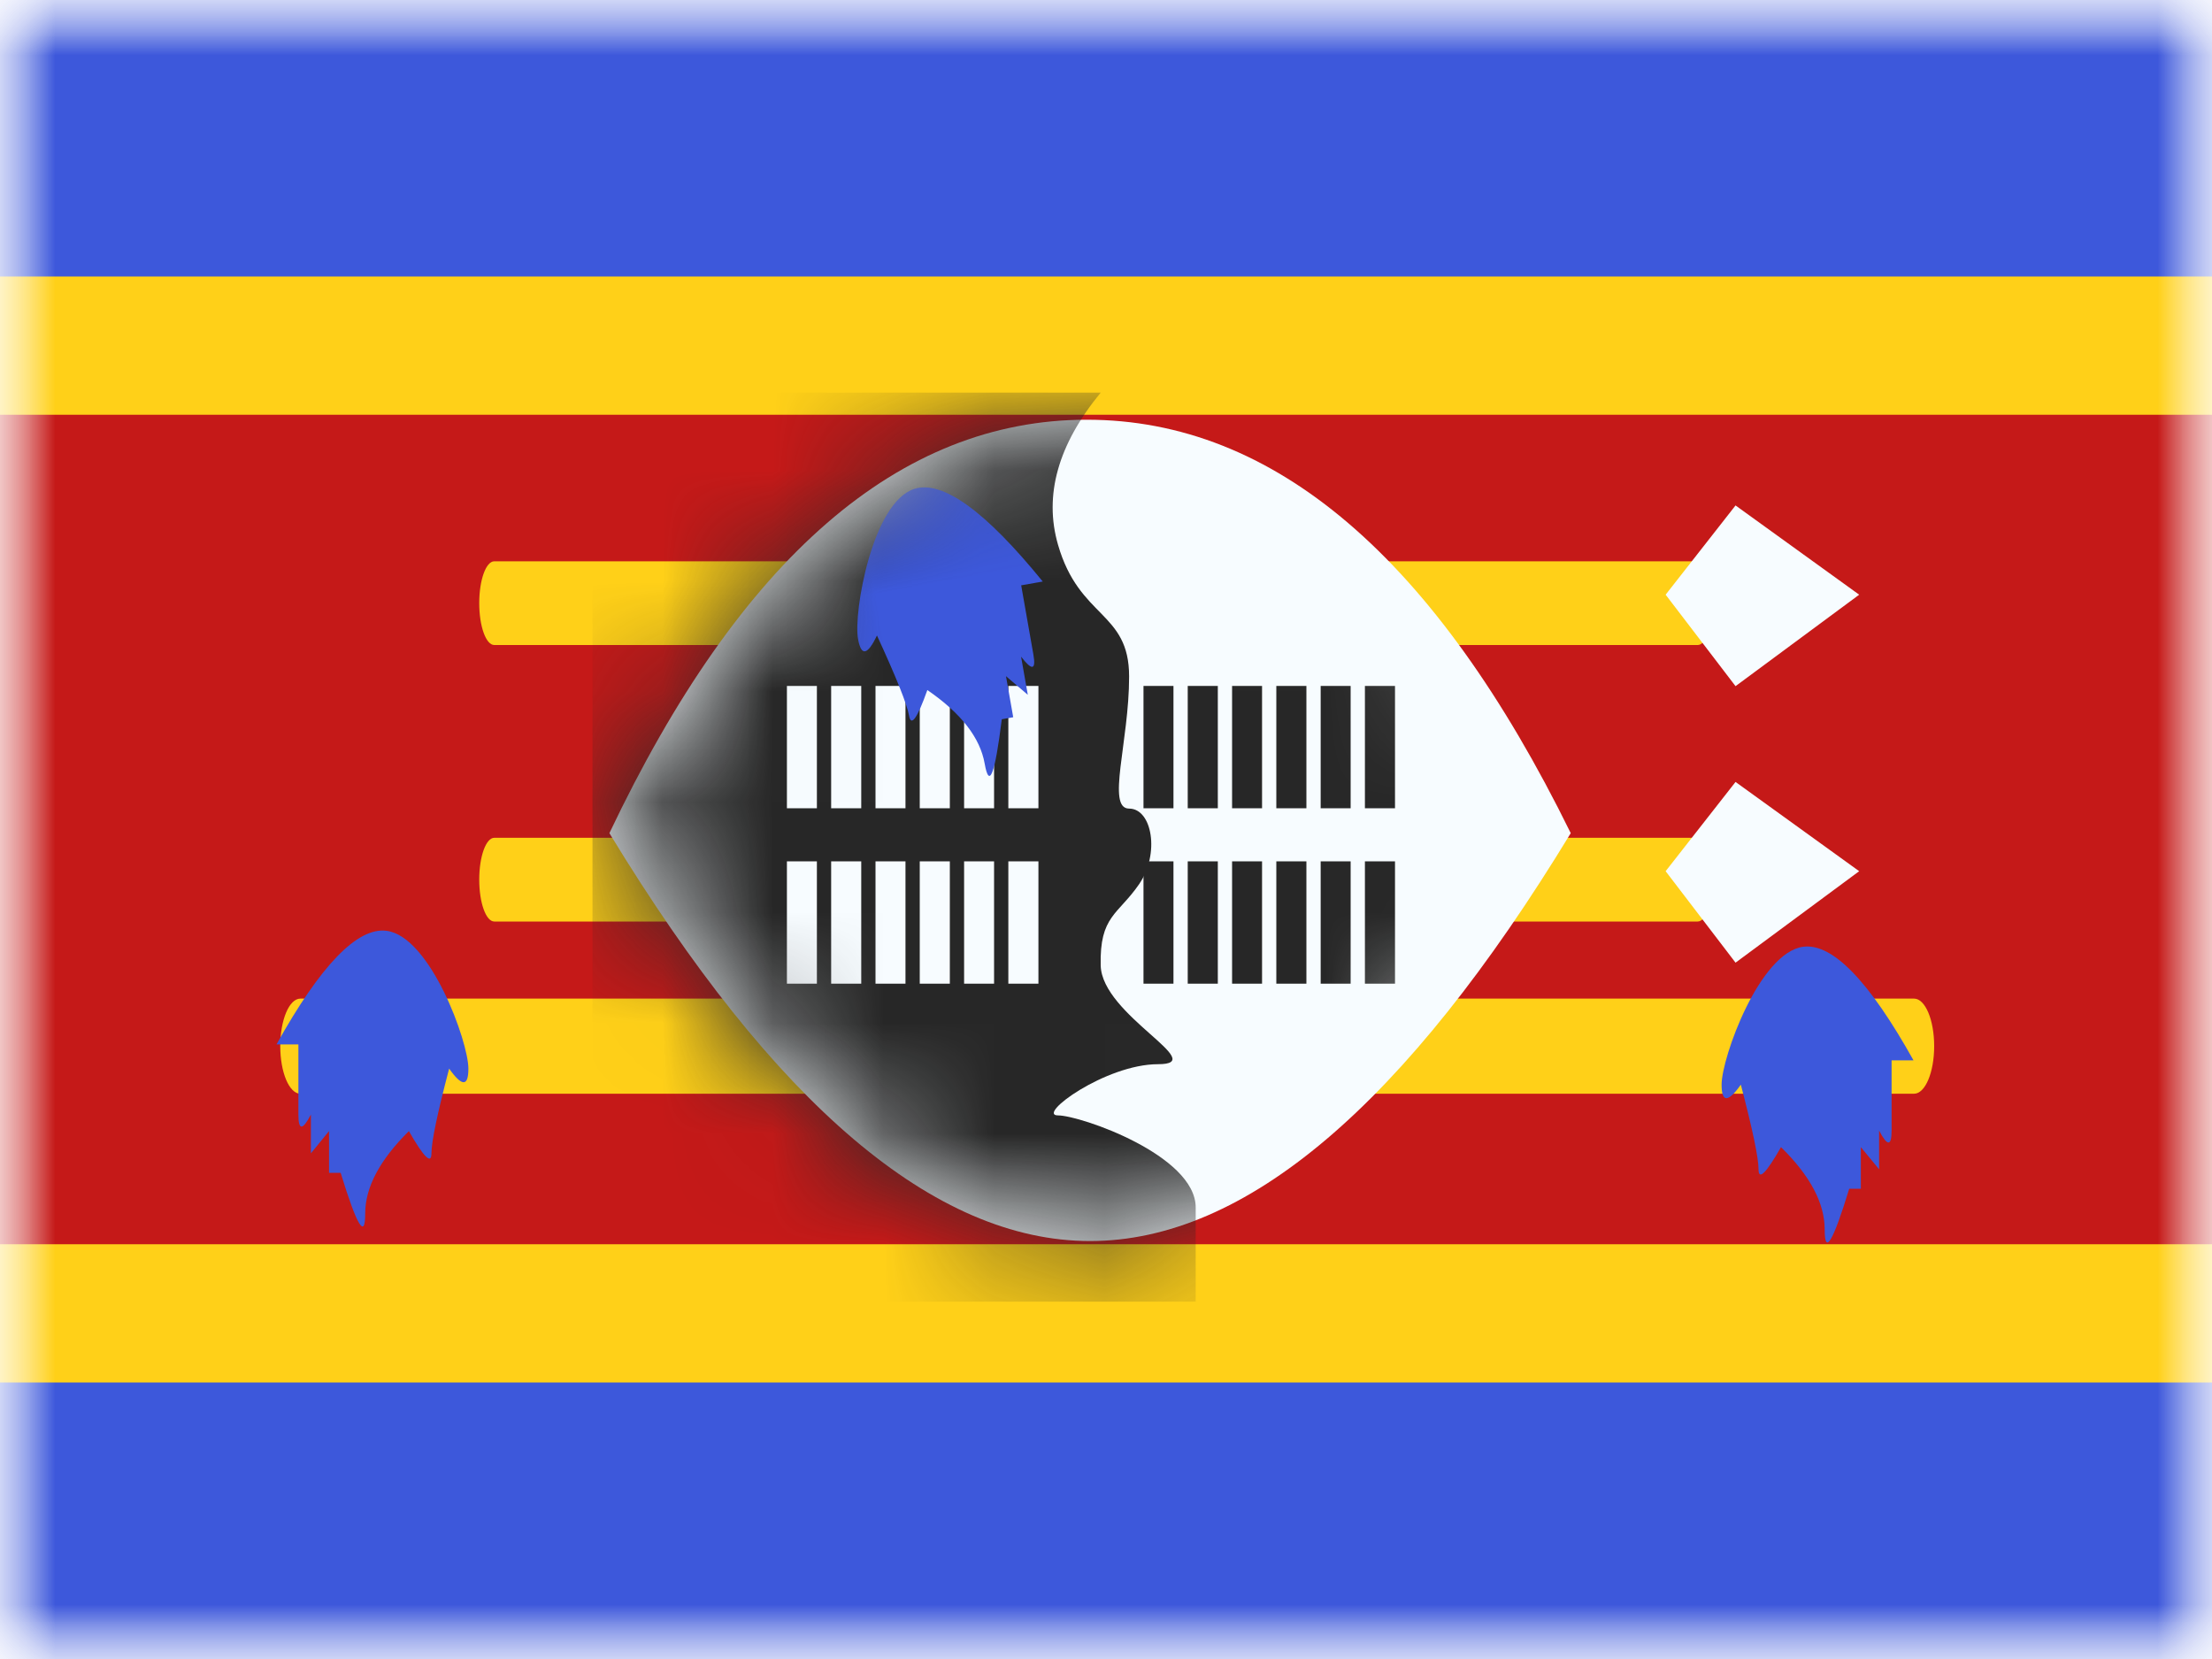 <svg xmlns="http://www.w3.org/2000/svg" xmlns:xlink="http://www.w3.org/1999/xlink" width="20" height="15" viewBox="0 0 20 15">
  <rect x="0" y="0" width="20" height="15" fill="#808080" stroke="none"/>
  <defs>
    <rect id="a" width="20" height="15"/>
    <rect id="c" width="20" height="15"/>
    <path id="e" d="M0.024,3.783 C1.208,1.291 2.647,0.045 4.34,0.045 C6.033,0.045 7.492,1.291 8.716,3.783 C7.221,6.242 5.773,7.471 4.37,7.471 C2.967,7.471 1.519,6.242 0.024,3.783 Z"/>
  </defs>
  <g fill="none" fill-rule="evenodd">
    <mask id="b" fill="white">
      <use xlink:href="#a"/>
    </mask>
    <use fill="#FFFFFF" xlink:href="#a"/>
    <g mask="url(#b)">
      <mask id="d" fill="white">
        <use xlink:href="#c"/>
      </mask>
      <g mask="url(#d)">
        <polygon fill="#3D58DB" points="0 0 20 0 20 15 0 15"/>
        <path fill="#C51918" stroke="#FFD018" stroke-width="1.25" d="M-0.625,3.125 L20.625,3.125 L20.625,11.875 L-0.625,11.875 L-0.625,3.125 Z"/>
        <g transform="translate(2.5 2.5)">
          <g transform="translate(.034 .529)">
            <g transform="translate(1.799 .5)">
              <path fill="#FFD018" fill-rule="nonzero" d="M0.136,2.303 C0.061,2.303 0,2.134 0,1.924 C0,1.715 0.061,1.546 0.136,1.546 L11.017,1.546 C11.092,1.546 11.153,1.715 11.153,1.924 C11.153,2.134 11.092,2.303 11.017,2.303 L0.136,2.303 Z"/>
              <polygon fill="#F7FCFF" points="10.727 1.848 11.359 1.041 12.477 1.848 11.359 2.675"/>
            </g>
            <g transform="translate(1.799 3)">
              <path fill="#FFD018" fill-rule="nonzero" d="M0.136,2.303 C0.061,2.303 0,2.134 0,1.924 C0,1.715 0.061,1.546 0.136,1.546 L11.017,1.546 C11.092,1.546 11.153,1.715 11.153,1.924 C11.153,2.134 11.092,2.303 11.017,2.303 L0.136,2.303 Z"/>
              <polygon fill="#F7FCFF" points="10.727 1.848 11.359 1.041 12.477 1.848 11.359 2.675"/>
            </g>
            <path fill="#FFD018" fill-rule="nonzero" d="M0.182,1.235 C0.081,1.235 0,1.042 0,0.805 C0,0.567 0.081,0.375 0.182,0.375 L14.772,0.375 C14.873,0.375 14.954,0.567 14.954,0.805 C14.954,1.042 14.873,1.235 14.772,1.235 L0.182,1.235 Z" transform="translate(0 5.625)"/>
          </g>
          <g transform="translate(2.986 1.25)">
            <mask id="f" fill="white">
              <use xlink:href="#e"/>
            </mask>
            <use fill="#F7FCFF" xlink:href="#e"/>
            <path fill="#272727" d="M4.466,-0.2 C4.08,0.269 3.951,0.728 4.08,1.175 C4.273,1.846 4.723,1.775 4.723,2.367 C4.723,2.958 4.515,3.561 4.723,3.561 C4.931,3.561 5.003,3.968 4.813,4.245 C4.623,4.521 4.455,4.53 4.466,4.98 C4.478,5.43 5.461,5.872 4.985,5.872 C4.508,5.872 3.88,6.335 4.08,6.335 C4.28,6.335 5.325,6.695 5.325,7.168 C5.325,7.483 5.325,7.767 5.325,8.019 L-0.129,8.019 L-0.129,-0.2 L4.466,-0.2 Z" mask="url(#f)"/>
            <path fill="#F7FCFF" d="M1.629,2.452 L1.9,2.452 L1.9,3.558 L1.629,3.558 L1.629,2.452 Z M2.43,2.452 L2.701,2.452 L2.701,3.558 L2.43,3.558 L2.43,2.452 Z M2.029,2.452 L2.301,2.452 L2.301,3.558 L2.029,3.558 L2.029,2.452 Z M2.83,2.452 L3.102,2.452 L3.102,3.558 L2.83,3.558 L2.83,2.452 Z M3.231,2.452 L3.502,2.452 L3.502,3.558 L3.231,3.558 L3.231,2.452 Z M3.631,2.452 L3.903,2.452 L3.903,3.558 L3.631,3.558 L3.631,2.452 Z M1.629,4.038 L1.9,4.038 L1.9,5.144 L1.629,5.144 L1.629,4.038 Z M2.43,4.038 L2.701,4.038 L2.701,5.144 L2.43,5.144 L2.43,4.038 Z M2.029,4.038 L2.301,4.038 L2.301,5.144 L2.029,5.144 L2.029,4.038 Z M2.83,4.038 L3.102,4.038 L3.102,5.144 L2.83,5.144 L2.83,4.038 Z M3.231,4.038 L3.502,4.038 L3.502,5.144 L3.231,5.144 L3.231,4.038 Z M3.631,4.038 L3.903,4.038 L3.903,5.144 L3.631,5.144 L3.631,4.038 Z" mask="url(#f)"/>
            <path fill="#272727" d="M4.853,2.452 L5.124,2.452 L5.124,3.558 L4.853,3.558 L4.853,2.452 Z M5.654,2.452 L5.925,2.452 L5.925,3.558 L5.654,3.558 L5.654,2.452 Z M5.253,2.452 L5.525,2.452 L5.525,3.558 L5.253,3.558 L5.253,2.452 Z M6.054,2.452 L6.326,2.452 L6.326,3.558 L6.054,3.558 L6.054,2.452 Z M6.455,2.452 L6.726,2.452 L6.726,3.558 L6.455,3.558 L6.455,2.452 Z M6.855,2.452 L7.127,2.452 L7.127,3.558 L6.855,3.558 L6.855,2.452 Z M4.853,4.038 L5.124,4.038 L5.124,5.144 L4.853,5.144 L4.853,4.038 Z M5.654,4.038 L5.925,4.038 L5.925,5.144 L5.654,5.144 L5.654,4.038 Z M5.253,4.038 L5.525,4.038 L5.525,5.144 L5.253,5.144 L5.253,4.038 Z M6.054,4.038 L6.326,4.038 L6.326,5.144 L6.054,5.144 L6.054,4.038 Z M6.455,4.038 L6.726,4.038 L6.726,5.144 L6.455,5.144 L6.455,4.038 Z M6.855,4.038 L7.127,4.038 L7.127,5.144 L6.855,5.144 L6.855,4.038 Z" mask="url(#f)"/>
            <path fill="#3D58DB" d="M3.013,0.627 C2.618,0.677 2.274,1.629 2.274,1.874 C2.274,2.037 2.332,2.037 2.448,1.874 C2.555,2.28 2.608,2.535 2.608,2.639 C2.608,2.743 2.676,2.677 2.811,2.439 C3.075,2.698 3.206,2.946 3.206,3.184 C3.206,3.421 3.28,3.298 3.428,2.816 C3.498,2.816 3.533,2.816 3.533,2.816 C3.533,2.816 3.533,2.69 3.533,2.439 L3.698,2.639 L3.698,2.289 C3.773,2.433 3.811,2.433 3.811,2.289 C3.811,2.144 3.811,2.032 3.811,1.951 L3.811,1.654 L4.009,1.654 C3.609,0.936 3.277,0.594 3.013,0.627 Z" mask="url(#f)" transform="rotate(-10 3.141 1.963)"/>
          </g>
          <path fill="#3D58DB" d="M13.805,6.06 C13.41,6.11 13.066,7.062 13.066,7.307 C13.066,7.47 13.124,7.47 13.24,7.307 C13.346,7.713 13.4,7.968 13.4,8.072 C13.4,8.176 13.468,8.109 13.603,7.872 C13.867,8.131 13.998,8.379 13.998,8.616 C13.998,8.854 14.072,8.731 14.22,8.248 C14.29,8.248 14.325,8.248 14.325,8.248 C14.325,8.248 14.325,8.123 14.325,7.872 L14.49,8.072 L14.49,7.722 C14.565,7.866 14.603,7.866 14.603,7.722 C14.603,7.577 14.603,7.464 14.603,7.384 L14.603,7.087 L14.801,7.087 C14.4,6.369 14.069,6.027 13.805,6.06 Z"/>
          <path fill="#3D58DB" d="M0.74,5.916 C0.345,5.966 7.86521684e-18,6.918 0,7.162 C0,7.326 0.058,7.326 0.174,7.162 C0.281,7.568 0.334,7.824 0.334,7.928 C0.334,8.032 0.402,7.965 0.538,7.727 C0.801,7.987 0.933,8.235 0.933,8.472 C0.933,8.709 1.007,8.587 1.155,8.104 C1.225,8.104 1.26,8.104 1.26,8.104 C1.26,8.104 1.26,7.979 1.26,7.727 L1.424,7.928 L1.424,7.577 C1.499,7.722 1.537,7.722 1.537,7.577 C1.537,7.433 1.537,7.32 1.537,7.239 L1.537,6.943 L1.735,6.943 C1.335,6.225 1.003,5.882 0.74,5.916 Z" transform="matrix(-1 0 0 1 1.735 0)"/>
        </g>
      </g>
    </g>
  </g>
</svg>
